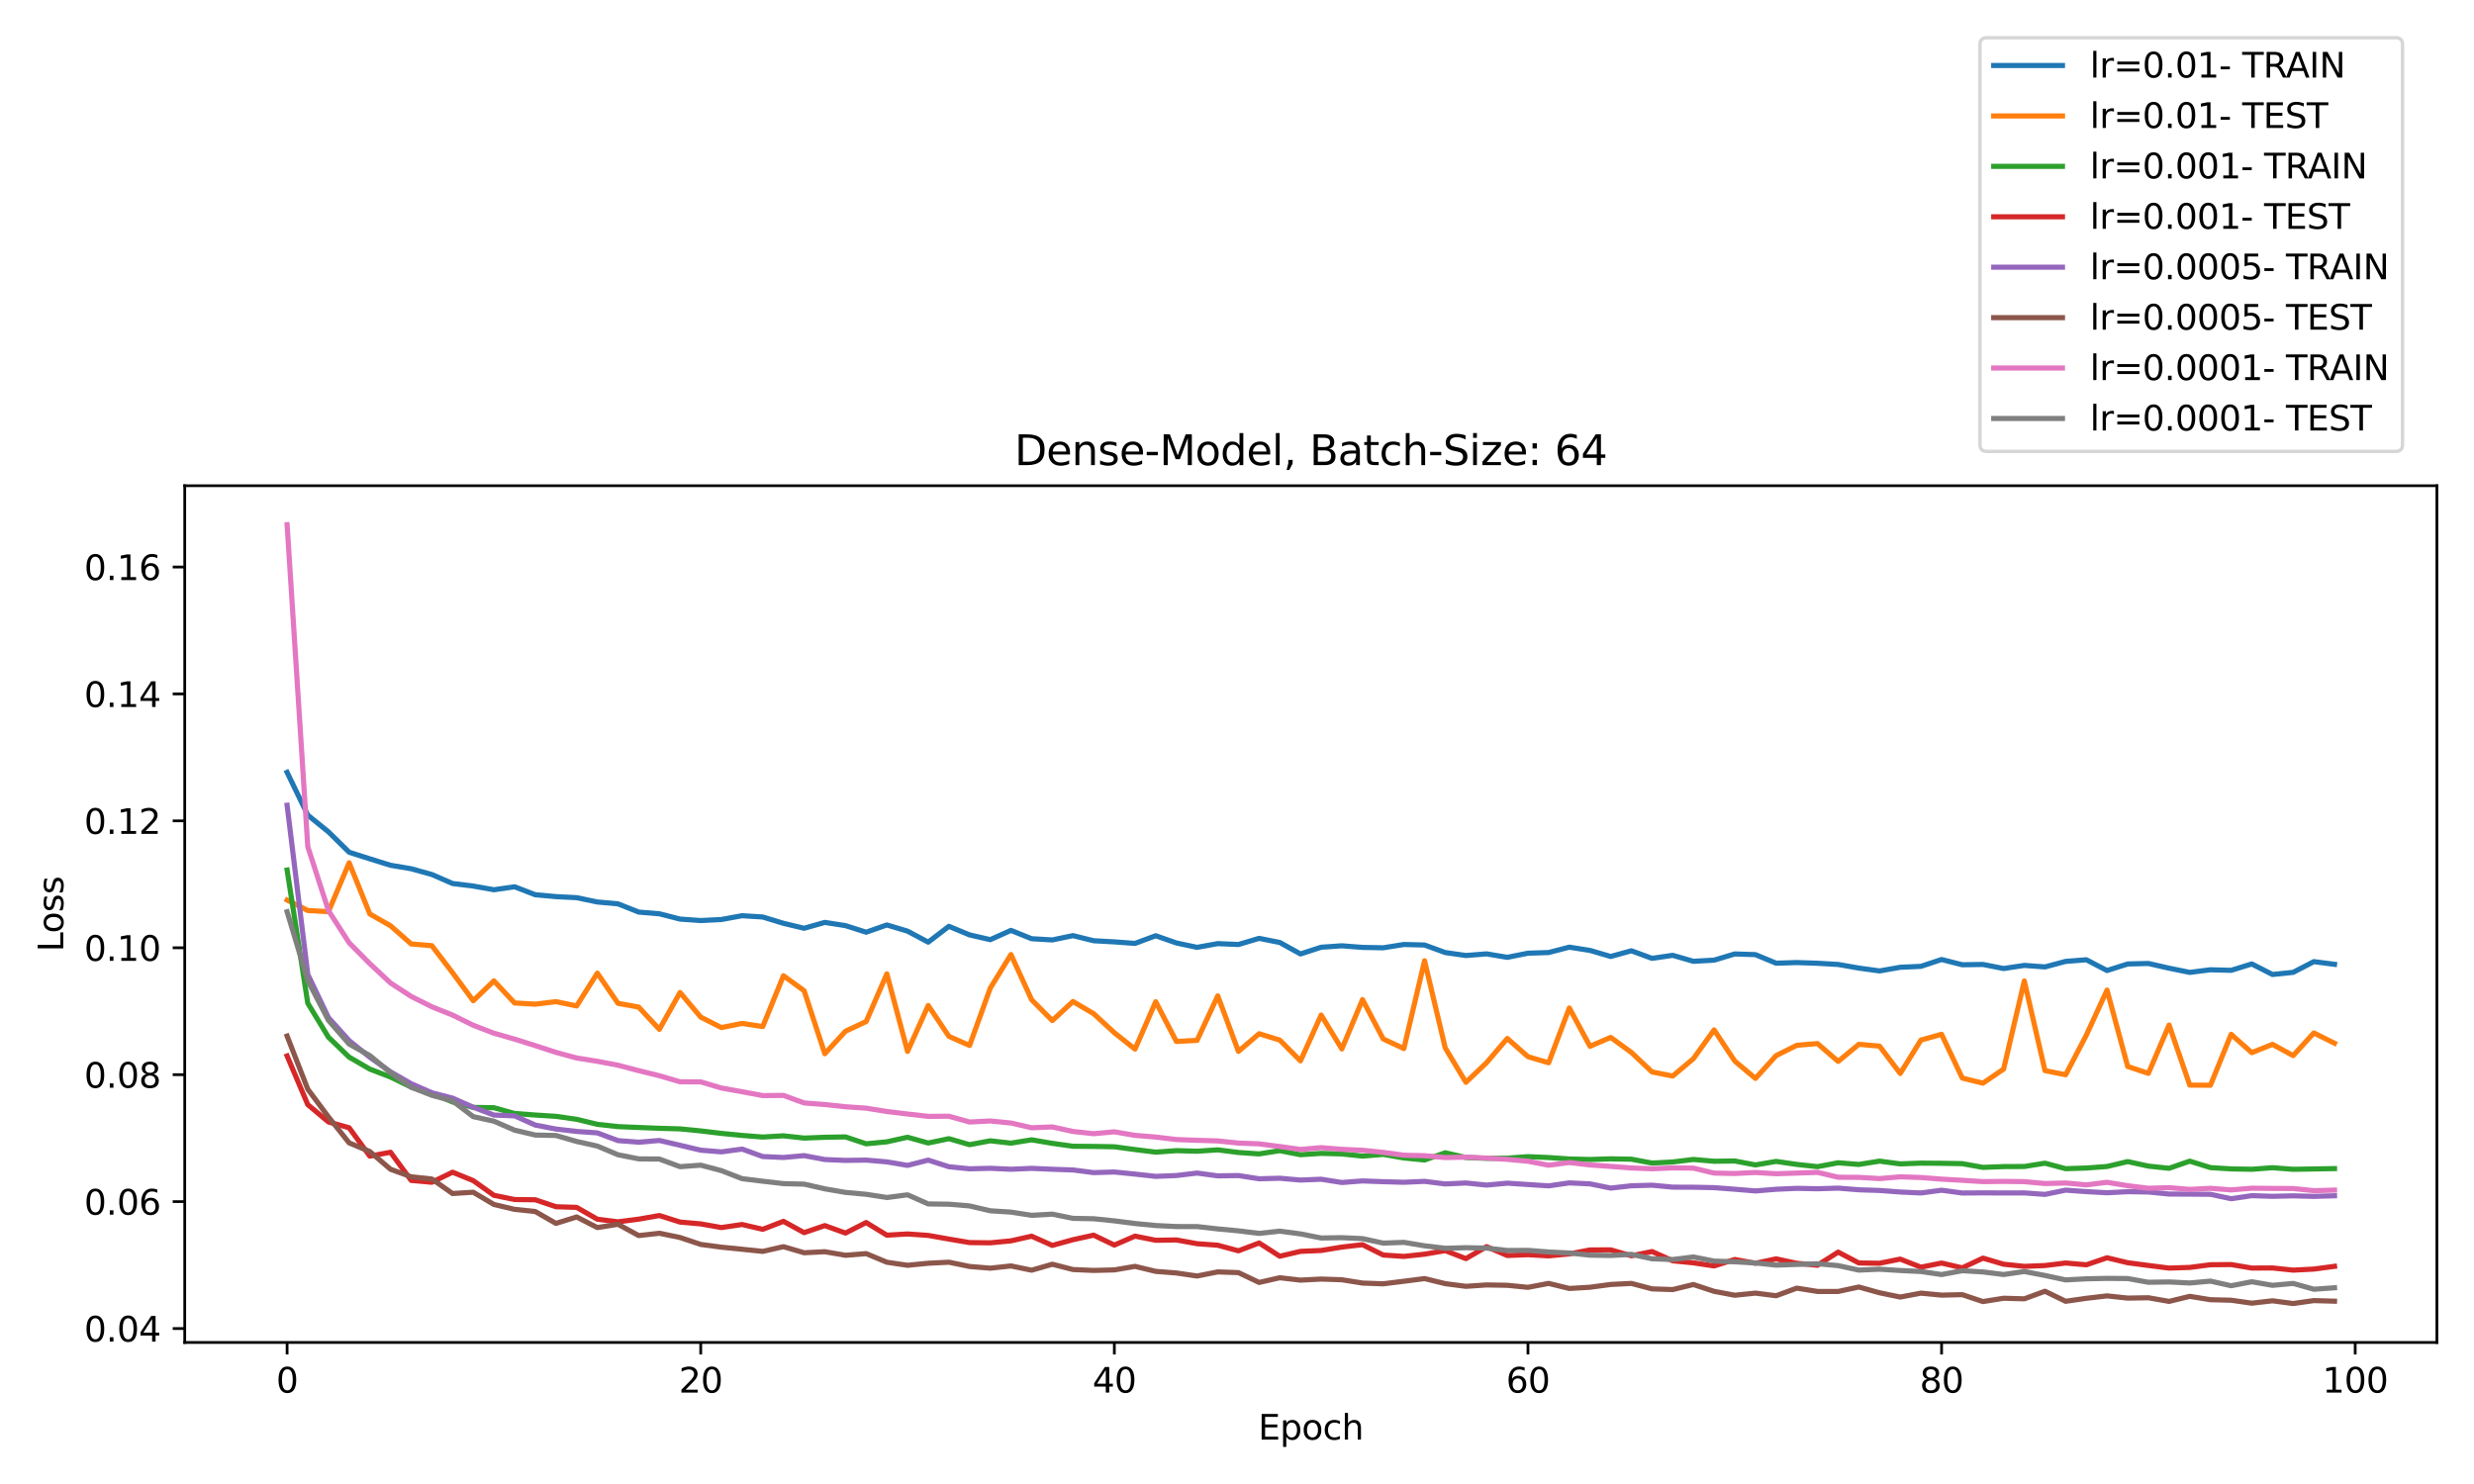 <?xml version="1.0" encoding="utf-8" standalone="no"?>
<!DOCTYPE svg PUBLIC "-//W3C//DTD SVG 1.1//EN"
  "http://www.w3.org/Graphics/SVG/1.1/DTD/svg11.dtd">
<svg xmlns:xlink="http://www.w3.org/1999/xlink" width="720pt" height="432pt" viewBox="0 0 720 432" xmlns="http://www.w3.org/2000/svg" version="1.1">
 <defs>
  <style type="text/css">*{stroke-linejoin: round; stroke-linecap: butt}</style>
 </defs>
 <g id="figure_1">
  <g id="patch_1">
   <path d="M 0 432 
L 720 432 
L 720 0 
L 0 0 
z
" style="fill: #ffffff"/>
  </g>
  <g id="axes_1">
   <g id="patch_2">
    <path d="M 53.763 390.8 
L 709.2 390.8 
L 709.2 141.4 
L 53.763 141.4 
z
" style="fill: #ffffff"/>
   </g>
   <g id="matplotlib.axis_1">
    <g id="xtick_1">
     <g id="line2d_1">
      <defs>
       <path id="m13510571b5" d="M 0 0 
L 0 3.5 
" style="stroke: #000000; stroke-width: 0.8"/>
      </defs>
      <g>
       <use xlink:href="#m13510571b5" x="83.555" y="390.8" style="stroke: #000000; stroke-width: 0.8"/>
      </g>
     </g>
     <g id="text_1">
      <!-- 0 -->
      <g transform="translate(80.374 405.398) scale(0.1 -0.1)">
       <defs>
        <path id="DejaVuSans-30" d="M 2034 4250 
Q 1547 4250 1301 3770 
Q 1056 3291 1056 2328 
Q 1056 1369 1301 889 
Q 1547 409 2034 409 
Q 2525 409 2770 889 
Q 3016 1369 3016 2328 
Q 3016 3291 2770 3770 
Q 2525 4250 2034 4250 
z
M 2034 4750 
Q 2819 4750 3233 4129 
Q 3647 3509 3647 2328 
Q 3647 1150 3233 529 
Q 2819 -91 2034 -91 
Q 1250 -91 836 529 
Q 422 1150 422 2328 
Q 422 3509 836 4129 
Q 1250 4750 2034 4750 
z
" transform="scale(0.016)"/>
       </defs>
       <use xlink:href="#DejaVuSans-30"/>
      </g>
     </g>
    </g>
    <g id="xtick_2">
     <g id="line2d_2">
      <g>
       <use xlink:href="#m13510571b5" x="203.929" y="390.8" style="stroke: #000000; stroke-width: 0.8"/>
      </g>
     </g>
     <g id="text_2">
      <!-- 20 -->
      <g transform="translate(197.567 405.398) scale(0.1 -0.1)">
       <defs>
        <path id="DejaVuSans-32" d="M 1228 531 
L 3431 531 
L 3431 0 
L 469 0 
L 469 531 
Q 828 903 1448 1529 
Q 2069 2156 2228 2338 
Q 2531 2678 2651 2914 
Q 2772 3150 2772 3378 
Q 2772 3750 2511 3984 
Q 2250 4219 1831 4219 
Q 1534 4219 1204 4116 
Q 875 4013 500 3803 
L 500 4441 
Q 881 4594 1212 4672 
Q 1544 4750 1819 4750 
Q 2544 4750 2975 4387 
Q 3406 4025 3406 3419 
Q 3406 3131 3298 2873 
Q 3191 2616 2906 2266 
Q 2828 2175 2409 1742 
Q 1991 1309 1228 531 
z
" transform="scale(0.016)"/>
       </defs>
       <use xlink:href="#DejaVuSans-32"/>
       <use xlink:href="#DejaVuSans-30" x="63.623"/>
      </g>
     </g>
    </g>
    <g id="xtick_3">
     <g id="line2d_3">
      <g>
       <use xlink:href="#m13510571b5" x="324.304" y="390.8" style="stroke: #000000; stroke-width: 0.8"/>
      </g>
     </g>
     <g id="text_3">
      <!-- 40 -->
      <g transform="translate(317.941 405.398) scale(0.1 -0.1)">
       <defs>
        <path id="DejaVuSans-34" d="M 2419 4116 
L 825 1625 
L 2419 1625 
L 2419 4116 
z
M 2253 4666 
L 3047 4666 
L 3047 1625 
L 3713 1625 
L 3713 1100 
L 3047 1100 
L 3047 0 
L 2419 0 
L 2419 1100 
L 313 1100 
L 313 1709 
L 2253 4666 
z
" transform="scale(0.016)"/>
       </defs>
       <use xlink:href="#DejaVuSans-34"/>
       <use xlink:href="#DejaVuSans-30" x="63.623"/>
      </g>
     </g>
    </g>
    <g id="xtick_4">
     <g id="line2d_4">
      <g>
       <use xlink:href="#m13510571b5" x="444.678" y="390.8" style="stroke: #000000; stroke-width: 0.8"/>
      </g>
     </g>
     <g id="text_4">
      <!-- 60 -->
      <g transform="translate(438.315 405.398) scale(0.1 -0.1)">
       <defs>
        <path id="DejaVuSans-36" d="M 2113 2584 
Q 1688 2584 1439 2293 
Q 1191 2003 1191 1497 
Q 1191 994 1439 701 
Q 1688 409 2113 409 
Q 2538 409 2786 701 
Q 3034 994 3034 1497 
Q 3034 2003 2786 2293 
Q 2538 2584 2113 2584 
z
M 3366 4563 
L 3366 3988 
Q 3128 4100 2886 4159 
Q 2644 4219 2406 4219 
Q 1781 4219 1451 3797 
Q 1122 3375 1075 2522 
Q 1259 2794 1537 2939 
Q 1816 3084 2150 3084 
Q 2853 3084 3261 2657 
Q 3669 2231 3669 1497 
Q 3669 778 3244 343 
Q 2819 -91 2113 -91 
Q 1303 -91 875 529 
Q 447 1150 447 2328 
Q 447 3434 972 4092 
Q 1497 4750 2381 4750 
Q 2619 4750 2861 4703 
Q 3103 4656 3366 4563 
z
" transform="scale(0.016)"/>
       </defs>
       <use xlink:href="#DejaVuSans-36"/>
       <use xlink:href="#DejaVuSans-30" x="63.623"/>
      </g>
     </g>
    </g>
    <g id="xtick_5">
     <g id="line2d_5">
      <g>
       <use xlink:href="#m13510571b5" x="565.052" y="390.8" style="stroke: #000000; stroke-width: 0.8"/>
      </g>
     </g>
     <g id="text_5">
      <!-- 80 -->
      <g transform="translate(558.689 405.398) scale(0.1 -0.1)">
       <defs>
        <path id="DejaVuSans-38" d="M 2034 2216 
Q 1584 2216 1326 1975 
Q 1069 1734 1069 1313 
Q 1069 891 1326 650 
Q 1584 409 2034 409 
Q 2484 409 2743 651 
Q 3003 894 3003 1313 
Q 3003 1734 2745 1975 
Q 2488 2216 2034 2216 
z
M 1403 2484 
Q 997 2584 770 2862 
Q 544 3141 544 3541 
Q 544 4100 942 4425 
Q 1341 4750 2034 4750 
Q 2731 4750 3128 4425 
Q 3525 4100 3525 3541 
Q 3525 3141 3298 2862 
Q 3072 2584 2669 2484 
Q 3125 2378 3379 2068 
Q 3634 1759 3634 1313 
Q 3634 634 3220 271 
Q 2806 -91 2034 -91 
Q 1263 -91 848 271 
Q 434 634 434 1313 
Q 434 1759 690 2068 
Q 947 2378 1403 2484 
z
M 1172 3481 
Q 1172 3119 1398 2916 
Q 1625 2713 2034 2713 
Q 2441 2713 2670 2916 
Q 2900 3119 2900 3481 
Q 2900 3844 2670 4047 
Q 2441 4250 2034 4250 
Q 1625 4250 1398 4047 
Q 1172 3844 1172 3481 
z
" transform="scale(0.016)"/>
       </defs>
       <use xlink:href="#DejaVuSans-38"/>
       <use xlink:href="#DejaVuSans-30" x="63.623"/>
      </g>
     </g>
    </g>
    <g id="xtick_6">
     <g id="line2d_6">
      <g>
       <use xlink:href="#m13510571b5" x="685.426" y="390.8" style="stroke: #000000; stroke-width: 0.8"/>
      </g>
     </g>
     <g id="text_6">
      <!-- 100 -->
      <g transform="translate(675.882 405.398) scale(0.1 -0.1)">
       <defs>
        <path id="DejaVuSans-31" d="M 794 531 
L 1825 531 
L 1825 4091 
L 703 3866 
L 703 4441 
L 1819 4666 
L 2450 4666 
L 2450 531 
L 3481 531 
L 3481 0 
L 794 0 
L 794 531 
z
" transform="scale(0.016)"/>
       </defs>
       <use xlink:href="#DejaVuSans-31"/>
       <use xlink:href="#DejaVuSans-30" x="63.623"/>
       <use xlink:href="#DejaVuSans-30" x="127.246"/>
      </g>
     </g>
    </g>
    <g id="text_7">
     <!-- Epoch -->
     <g transform="translate(366.17 419.077) scale(0.1 -0.1)">
      <defs>
       <path id="DejaVuSans-45" d="M 628 4666 
L 3578 4666 
L 3578 4134 
L 1259 4134 
L 1259 2753 
L 3481 2753 
L 3481 2222 
L 1259 2222 
L 1259 531 
L 3634 531 
L 3634 0 
L 628 0 
L 628 4666 
z
" transform="scale(0.016)"/>
       <path id="DejaVuSans-70" d="M 1159 525 
L 1159 -1331 
L 581 -1331 
L 581 3500 
L 1159 3500 
L 1159 2969 
Q 1341 3281 1617 3432 
Q 1894 3584 2278 3584 
Q 2916 3584 3314 3078 
Q 3713 2572 3713 1747 
Q 3713 922 3314 415 
Q 2916 -91 2278 -91 
Q 1894 -91 1617 61 
Q 1341 213 1159 525 
z
M 3116 1747 
Q 3116 2381 2855 2742 
Q 2594 3103 2138 3103 
Q 1681 3103 1420 2742 
Q 1159 2381 1159 1747 
Q 1159 1113 1420 752 
Q 1681 391 2138 391 
Q 2594 391 2855 752 
Q 3116 1113 3116 1747 
z
" transform="scale(0.016)"/>
       <path id="DejaVuSans-6f" d="M 1959 3097 
Q 1497 3097 1228 2736 
Q 959 2375 959 1747 
Q 959 1119 1226 758 
Q 1494 397 1959 397 
Q 2419 397 2687 759 
Q 2956 1122 2956 1747 
Q 2956 2369 2687 2733 
Q 2419 3097 1959 3097 
z
M 1959 3584 
Q 2709 3584 3137 3096 
Q 3566 2609 3566 1747 
Q 3566 888 3137 398 
Q 2709 -91 1959 -91 
Q 1206 -91 779 398 
Q 353 888 353 1747 
Q 353 2609 779 3096 
Q 1206 3584 1959 3584 
z
" transform="scale(0.016)"/>
       <path id="DejaVuSans-63" d="M 3122 3366 
L 3122 2828 
Q 2878 2963 2633 3030 
Q 2388 3097 2138 3097 
Q 1578 3097 1268 2742 
Q 959 2388 959 1747 
Q 959 1106 1268 751 
Q 1578 397 2138 397 
Q 2388 397 2633 464 
Q 2878 531 3122 666 
L 3122 134 
Q 2881 22 2623 -34 
Q 2366 -91 2075 -91 
Q 1284 -91 818 406 
Q 353 903 353 1747 
Q 353 2603 823 3093 
Q 1294 3584 2113 3584 
Q 2378 3584 2631 3529 
Q 2884 3475 3122 3366 
z
" transform="scale(0.016)"/>
       <path id="DejaVuSans-68" d="M 3513 2113 
L 3513 0 
L 2938 0 
L 2938 2094 
Q 2938 2591 2744 2837 
Q 2550 3084 2163 3084 
Q 1697 3084 1428 2787 
Q 1159 2491 1159 1978 
L 1159 0 
L 581 0 
L 581 4863 
L 1159 4863 
L 1159 2956 
Q 1366 3272 1645 3428 
Q 1925 3584 2291 3584 
Q 2894 3584 3203 3211 
Q 3513 2838 3513 2113 
z
" transform="scale(0.016)"/>
      </defs>
      <use xlink:href="#DejaVuSans-45"/>
      <use xlink:href="#DejaVuSans-70" x="63.184"/>
      <use xlink:href="#DejaVuSans-6f" x="126.66"/>
      <use xlink:href="#DejaVuSans-63" x="187.842"/>
      <use xlink:href="#DejaVuSans-68" x="242.822"/>
     </g>
    </g>
   </g>
   <g id="matplotlib.axis_2">
    <g id="ytick_1">
     <g id="line2d_7">
      <defs>
       <path id="m84866ffc18" d="M 0 0 
L -3.5 0 
" style="stroke: #000000; stroke-width: 0.8"/>
      </defs>
      <g>
       <use xlink:href="#m84866ffc18" x="53.763" y="386.742" style="stroke: #000000; stroke-width: 0.8"/>
      </g>
     </g>
     <g id="text_8">
      <!-- 0.04 -->
      <g transform="translate(24.497 390.541) scale(0.1 -0.1)">
       <defs>
        <path id="DejaVuSans-2e" d="M 684 794 
L 1344 794 
L 1344 0 
L 684 0 
L 684 794 
z
" transform="scale(0.016)"/>
       </defs>
       <use xlink:href="#DejaVuSans-30"/>
       <use xlink:href="#DejaVuSans-2e" x="63.623"/>
       <use xlink:href="#DejaVuSans-30" x="95.41"/>
       <use xlink:href="#DejaVuSans-34" x="159.033"/>
      </g>
     </g>
    </g>
    <g id="ytick_2">
     <g id="line2d_8">
      <g>
       <use xlink:href="#m84866ffc18" x="53.763" y="349.794" style="stroke: #000000; stroke-width: 0.8"/>
      </g>
     </g>
     <g id="text_9">
      <!-- 0.06 -->
      <g transform="translate(24.497 353.594) scale(0.1 -0.1)">
       <use xlink:href="#DejaVuSans-30"/>
       <use xlink:href="#DejaVuSans-2e" x="63.623"/>
       <use xlink:href="#DejaVuSans-30" x="95.41"/>
       <use xlink:href="#DejaVuSans-36" x="159.033"/>
      </g>
     </g>
    </g>
    <g id="ytick_3">
     <g id="line2d_9">
      <g>
       <use xlink:href="#m84866ffc18" x="53.763" y="312.847" style="stroke: #000000; stroke-width: 0.8"/>
      </g>
     </g>
     <g id="text_10">
      <!-- 0.08 -->
      <g transform="translate(24.497 316.646) scale(0.1 -0.1)">
       <use xlink:href="#DejaVuSans-30"/>
       <use xlink:href="#DejaVuSans-2e" x="63.623"/>
       <use xlink:href="#DejaVuSans-30" x="95.41"/>
       <use xlink:href="#DejaVuSans-38" x="159.033"/>
      </g>
     </g>
    </g>
    <g id="ytick_4">
     <g id="line2d_10">
      <g>
       <use xlink:href="#m84866ffc18" x="53.763" y="275.9" style="stroke: #000000; stroke-width: 0.8"/>
      </g>
     </g>
     <g id="text_11">
      <!-- 0.10 -->
      <g transform="translate(24.497 279.699) scale(0.1 -0.1)">
       <use xlink:href="#DejaVuSans-30"/>
       <use xlink:href="#DejaVuSans-2e" x="63.623"/>
       <use xlink:href="#DejaVuSans-31" x="95.41"/>
       <use xlink:href="#DejaVuSans-30" x="159.033"/>
      </g>
     </g>
    </g>
    <g id="ytick_5">
     <g id="line2d_11">
      <g>
       <use xlink:href="#m84866ffc18" x="53.763" y="238.952" style="stroke: #000000; stroke-width: 0.8"/>
      </g>
     </g>
     <g id="text_12">
      <!-- 0.12 -->
      <g transform="translate(24.497 242.752) scale(0.1 -0.1)">
       <use xlink:href="#DejaVuSans-30"/>
       <use xlink:href="#DejaVuSans-2e" x="63.623"/>
       <use xlink:href="#DejaVuSans-31" x="95.41"/>
       <use xlink:href="#DejaVuSans-32" x="159.033"/>
      </g>
     </g>
    </g>
    <g id="ytick_6">
     <g id="line2d_12">
      <g>
       <use xlink:href="#m84866ffc18" x="53.763" y="202.005" style="stroke: #000000; stroke-width: 0.8"/>
      </g>
     </g>
     <g id="text_13">
      <!-- 0.14 -->
      <g transform="translate(24.497 205.804) scale(0.1 -0.1)">
       <use xlink:href="#DejaVuSans-30"/>
       <use xlink:href="#DejaVuSans-2e" x="63.623"/>
       <use xlink:href="#DejaVuSans-31" x="95.41"/>
       <use xlink:href="#DejaVuSans-34" x="159.033"/>
      </g>
     </g>
    </g>
    <g id="ytick_7">
     <g id="line2d_13">
      <g>
       <use xlink:href="#m84866ffc18" x="53.763" y="165.058" style="stroke: #000000; stroke-width: 0.8"/>
      </g>
     </g>
     <g id="text_14">
      <!-- 0.16 -->
      <g transform="translate(24.497 168.857) scale(0.1 -0.1)">
       <use xlink:href="#DejaVuSans-30"/>
       <use xlink:href="#DejaVuSans-2e" x="63.623"/>
       <use xlink:href="#DejaVuSans-31" x="95.41"/>
       <use xlink:href="#DejaVuSans-36" x="159.033"/>
      </g>
     </g>
    </g>
    <g id="text_15">
     <!-- Loss -->
     <g transform="translate(18.417 277.067) rotate(-90) scale(0.1 -0.1)">
      <defs>
       <path id="DejaVuSans-4c" d="M 628 4666 
L 1259 4666 
L 1259 531 
L 3531 531 
L 3531 0 
L 628 0 
L 628 4666 
z
" transform="scale(0.016)"/>
       <path id="DejaVuSans-73" d="M 2834 3397 
L 2834 2853 
Q 2591 2978 2328 3040 
Q 2066 3103 1784 3103 
Q 1356 3103 1142 2972 
Q 928 2841 928 2578 
Q 928 2378 1081 2264 
Q 1234 2150 1697 2047 
L 1894 2003 
Q 2506 1872 2764 1633 
Q 3022 1394 3022 966 
Q 3022 478 2636 193 
Q 2250 -91 1575 -91 
Q 1294 -91 989 -36 
Q 684 19 347 128 
L 347 722 
Q 666 556 975 473 
Q 1284 391 1588 391 
Q 1994 391 2212 530 
Q 2431 669 2431 922 
Q 2431 1156 2273 1281 
Q 2116 1406 1581 1522 
L 1381 1569 
Q 847 1681 609 1914 
Q 372 2147 372 2553 
Q 372 3047 722 3315 
Q 1072 3584 1716 3584 
Q 2034 3584 2315 3537 
Q 2597 3491 2834 3397 
z
" transform="scale(0.016)"/>
      </defs>
      <use xlink:href="#DejaVuSans-4c"/>
      <use xlink:href="#DejaVuSans-6f" x="53.963"/>
      <use xlink:href="#DejaVuSans-73" x="115.145"/>
      <use xlink:href="#DejaVuSans-73" x="167.244"/>
     </g>
    </g>
   </g>
   <g id="line2d_14">
    <path d="M 83.555 224.835 
L 89.574 237.288 
L 95.593 242.163 
L 101.611 248.091 
L 107.63 250.014 
L 113.649 251.881 
L 119.667 252.898 
L 125.686 254.573 
L 131.705 257.193 
L 137.724 257.939 
L 143.742 259.011 
L 149.761 258.145 
L 155.78 260.468 
L 161.798 261.011 
L 167.817 261.316 
L 173.836 262.573 
L 179.854 263.114 
L 185.873 265.509 
L 191.892 266.006 
L 197.911 267.547 
L 203.929 267.975 
L 209.948 267.673 
L 215.967 266.567 
L 221.985 266.943 
L 228.004 268.781 
L 234.023 270.223 
L 240.042 268.516 
L 246.06 269.456 
L 252.079 271.373 
L 258.098 269.263 
L 264.116 271.059 
L 270.135 274.265 
L 276.154 269.659 
L 282.173 272.15 
L 288.191 273.54 
L 294.21 270.838 
L 300.229 273.268 
L 306.247 273.62 
L 312.266 272.365 
L 318.285 273.857 
L 324.304 274.185 
L 330.322 274.631 
L 336.341 272.397 
L 342.36 274.501 
L 348.378 275.78 
L 354.397 274.694 
L 360.416 274.948 
L 366.434 273.164 
L 372.453 274.359 
L 378.472 277.699 
L 384.491 275.746 
L 390.509 275.329 
L 396.528 275.791 
L 402.547 275.909 
L 408.565 274.947 
L 414.584 275.096 
L 420.603 277.294 
L 426.622 278.152 
L 432.64 277.678 
L 438.659 278.685 
L 444.678 277.484 
L 450.696 277.286 
L 456.715 275.723 
L 462.734 276.674 
L 468.753 278.438 
L 474.771 276.776 
L 480.79 278.983 
L 486.809 278.099 
L 492.827 279.842 
L 498.846 279.504 
L 504.865 277.701 
L 510.884 277.898 
L 516.902 280.389 
L 522.921 280.204 
L 528.94 280.411 
L 534.958 280.759 
L 540.977 281.814 
L 546.996 282.646 
L 553.014 281.581 
L 559.033 281.307 
L 565.052 279.319 
L 571.071 280.847 
L 577.089 280.756 
L 583.108 281.944 
L 589.127 281.033 
L 595.145 281.476 
L 601.164 279.865 
L 607.183 279.395 
L 613.202 282.525 
L 619.22 280.615 
L 625.239 280.471 
L 631.258 281.845 
L 637.276 283.07 
L 643.295 282.304 
L 649.314 282.47 
L 655.333 280.61 
L 661.351 283.678 
L 667.37 283.056 
L 673.389 279.935 
L 679.407 280.719 
" clip-path="url(#pfa998d974b)" style="fill: none; stroke: #1f77b4; stroke-width: 1.5; stroke-linecap: square"/>
   </g>
   <g id="line2d_15">
    <path d="M 83.555 262.015 
L 89.574 265.053 
L 95.593 265.385 
L 101.611 251.149 
L 107.63 266.065 
L 113.649 269.494 
L 119.667 274.787 
L 125.686 275.293 
L 131.705 283.162 
L 137.724 291.322 
L 143.742 285.537 
L 149.761 291.963 
L 155.78 292.316 
L 161.798 291.583 
L 167.817 292.831 
L 173.836 283.286 
L 179.854 292.073 
L 185.873 293.165 
L 191.892 299.648 
L 197.911 288.915 
L 203.929 296.084 
L 209.948 299.131 
L 215.967 297.927 
L 221.985 298.833 
L 228.004 284.033 
L 234.023 288.406 
L 240.042 306.747 
L 246.06 300.194 
L 252.079 297.375 
L 258.098 283.502 
L 264.116 306.066 
L 270.135 292.704 
L 276.154 301.682 
L 282.173 304.344 
L 288.191 287.657 
L 294.21 277.87 
L 300.229 291.034 
L 306.247 297.095 
L 312.266 291.545 
L 318.285 295.087 
L 324.304 300.63 
L 330.322 305.4 
L 336.341 291.605 
L 342.36 303.17 
L 348.378 302.863 
L 354.397 289.903 
L 360.416 306.069 
L 366.434 300.924 
L 372.453 302.777 
L 378.472 308.825 
L 384.491 295.488 
L 390.509 305.369 
L 396.528 290.986 
L 402.547 302.441 
L 408.565 305.239 
L 414.584 279.681 
L 420.603 305.06 
L 426.622 315.068 
L 432.64 309.349 
L 438.659 302.305 
L 444.678 307.603 
L 450.696 309.38 
L 456.715 293.426 
L 462.734 304.584 
L 468.753 301.988 
L 474.771 306.363 
L 480.79 312.053 
L 486.809 313.239 
L 492.827 308.18 
L 498.846 299.808 
L 504.865 308.886 
L 510.884 313.927 
L 516.902 307.293 
L 522.921 304.296 
L 528.94 303.788 
L 534.958 308.978 
L 540.977 304.005 
L 546.996 304.538 
L 553.014 312.492 
L 559.033 302.774 
L 565.052 301.091 
L 571.071 313.83 
L 577.089 315.321 
L 583.108 311.208 
L 589.127 285.554 
L 595.145 311.655 
L 601.164 312.867 
L 607.183 301.329 
L 613.202 288.217 
L 619.22 310.466 
L 625.239 312.46 
L 631.258 298.39 
L 637.276 315.88 
L 643.295 315.918 
L 649.314 301.098 
L 655.333 306.432 
L 661.351 304.016 
L 667.37 307.29 
L 673.389 300.69 
L 679.407 303.692 
" clip-path="url(#pfa998d974b)" style="fill: none; stroke: #ff7f0e; stroke-width: 1.5; stroke-linecap: square"/>
   </g>
   <g id="line2d_16">
    <path d="M 83.555 253.27 
L 89.574 292.048 
L 95.593 301.939 
L 101.611 307.738 
L 107.63 311.221 
L 113.649 313.525 
L 119.667 316.467 
L 125.686 318.3 
L 131.705 320.786 
L 137.724 322.37 
L 143.742 322.464 
L 149.761 324.139 
L 155.78 324.592 
L 161.798 324.973 
L 167.817 325.833 
L 173.836 327.296 
L 179.854 327.964 
L 185.873 328.214 
L 191.892 328.452 
L 197.911 328.623 
L 203.929 329.217 
L 209.948 329.939 
L 215.967 330.529 
L 221.985 330.998 
L 228.004 330.642 
L 234.023 331.304 
L 240.042 331.068 
L 246.06 330.961 
L 252.079 332.968 
L 258.098 332.393 
L 264.116 331.056 
L 270.135 332.738 
L 276.154 331.477 
L 282.173 333.224 
L 288.191 332.09 
L 294.21 332.777 
L 300.229 331.804 
L 306.247 332.836 
L 312.266 333.682 
L 318.285 333.731 
L 324.304 333.834 
L 330.322 334.642 
L 336.341 335.394 
L 342.36 334.961 
L 348.378 335.13 
L 354.397 334.727 
L 360.416 335.497 
L 366.434 335.906 
L 372.453 334.962 
L 378.472 336.143 
L 384.491 335.749 
L 390.509 335.91 
L 396.528 336.547 
L 402.547 336.05 
L 408.565 337.09 
L 414.584 337.682 
L 420.603 335.583 
L 426.622 336.959 
L 432.64 337.2 
L 438.659 337.142 
L 444.678 336.711 
L 450.696 336.968 
L 456.715 337.388 
L 462.734 337.533 
L 468.753 337.344 
L 474.771 337.449 
L 480.79 338.574 
L 486.809 338.261 
L 492.827 337.52 
L 498.846 338.047 
L 504.865 337.968 
L 510.884 339.116 
L 516.902 338.091 
L 522.921 338.966 
L 528.94 339.62 
L 534.958 338.49 
L 540.977 338.973 
L 546.996 338.01 
L 553.014 338.811 
L 559.033 338.597 
L 565.052 338.641 
L 571.071 338.746 
L 577.089 339.83 
L 583.108 339.599 
L 589.127 339.573 
L 595.145 338.61 
L 601.164 340.21 
L 607.183 340.017 
L 613.202 339.572 
L 619.22 338.143 
L 625.239 339.461 
L 631.258 340.095 
L 637.276 338.016 
L 643.295 339.895 
L 649.314 340.27 
L 655.333 340.381 
L 661.351 339.926 
L 667.37 340.389 
L 673.389 340.285 
L 679.407 340.181 
" clip-path="url(#pfa998d974b)" style="fill: none; stroke: #2ca02c; stroke-width: 1.5; stroke-linecap: square"/>
   </g>
   <g id="line2d_17">
    <path d="M 83.555 307.395 
L 89.574 321.568 
L 95.593 326.614 
L 101.611 328.302 
L 107.63 336.559 
L 113.649 335.427 
L 119.667 343.626 
L 125.686 344.162 
L 131.705 341.234 
L 137.724 343.683 
L 143.742 347.965 
L 149.761 349.19 
L 155.78 349.263 
L 161.798 351.288 
L 167.817 351.475 
L 173.836 354.915 
L 179.854 355.679 
L 185.873 354.906 
L 191.892 353.849 
L 197.911 355.75 
L 203.929 356.281 
L 209.948 357.351 
L 215.967 356.458 
L 221.985 357.859 
L 228.004 355.537 
L 234.023 358.83 
L 240.042 356.778 
L 246.06 358.953 
L 252.079 355.882 
L 258.098 359.57 
L 264.116 359.211 
L 270.135 359.636 
L 276.154 360.7 
L 282.173 361.72 
L 288.191 361.792 
L 294.21 361.222 
L 300.229 359.862 
L 306.247 362.544 
L 312.266 360.884 
L 318.285 359.562 
L 324.304 362.448 
L 330.322 359.846 
L 336.341 361.049 
L 342.36 360.951 
L 348.378 362.051 
L 354.397 362.49 
L 360.416 364.117 
L 366.434 361.835 
L 372.453 365.693 
L 378.472 364.28 
L 384.491 364.022 
L 390.509 363.031 
L 396.528 362.338 
L 402.547 365.343 
L 408.565 365.746 
L 414.584 365.1 
L 420.603 364.064 
L 426.622 366.391 
L 432.64 362.912 
L 438.659 365.485 
L 444.678 365.25 
L 450.696 365.586 
L 456.715 365.017 
L 462.734 363.866 
L 468.753 363.838 
L 474.771 365.564 
L 480.79 364.335 
L 486.809 367.025 
L 492.827 367.623 
L 498.846 368.519 
L 504.865 366.641 
L 510.884 367.747 
L 516.902 366.461 
L 522.921 367.752 
L 528.94 368.319 
L 534.958 364.497 
L 540.977 367.658 
L 546.996 367.745 
L 553.014 366.53 
L 559.033 368.883 
L 565.052 367.678 
L 571.071 369.078 
L 577.089 366.25 
L 583.108 368.018 
L 589.127 368.645 
L 595.145 368.405 
L 601.164 367.667 
L 607.183 368.191 
L 613.202 366.145 
L 619.22 367.587 
L 625.239 368.382 
L 631.258 369.146 
L 637.276 368.954 
L 643.295 368.173 
L 649.314 368.117 
L 655.333 369.141 
L 661.351 369.109 
L 667.37 369.745 
L 673.389 369.434 
L 679.407 368.633 
" clip-path="url(#pfa998d974b)" style="fill: none; stroke: #d62728; stroke-width: 1.5; stroke-linecap: square"/>
   </g>
   <g id="line2d_18">
    <path d="M 83.555 234.411 
L 89.574 283.634 
L 95.593 296.23 
L 101.611 302.918 
L 107.63 307.782 
L 113.649 312.018 
L 119.667 315.476 
L 125.686 318.108 
L 131.705 319.675 
L 137.724 322.331 
L 143.742 324.6 
L 149.761 324.835 
L 155.78 327.515 
L 161.798 328.677 
L 167.817 329.366 
L 173.836 329.79 
L 179.854 332.034 
L 185.873 332.5 
L 191.892 331.999 
L 197.911 333.397 
L 203.929 334.828 
L 209.948 335.317 
L 215.967 334.502 
L 221.985 336.678 
L 228.004 336.948 
L 234.023 336.41 
L 240.042 337.546 
L 246.06 337.798 
L 252.079 337.71 
L 258.098 338.225 
L 264.116 339.252 
L 270.135 337.716 
L 276.154 339.641 
L 282.173 340.248 
L 288.191 340.095 
L 294.21 340.374 
L 300.229 340.114 
L 306.247 340.38 
L 312.266 340.58 
L 318.285 341.355 
L 324.304 341.173 
L 330.322 341.786 
L 336.341 342.444 
L 342.36 342.205 
L 348.378 341.483 
L 354.397 342.303 
L 360.416 342.213 
L 366.434 343.147 
L 372.453 342.994 
L 378.472 343.52 
L 384.491 343.279 
L 390.509 344.233 
L 396.528 343.774 
L 402.547 343.993 
L 408.565 344.169 
L 414.584 343.896 
L 420.603 344.655 
L 426.622 344.371 
L 432.64 344.982 
L 438.659 344.424 
L 444.678 344.82 
L 450.696 345.213 
L 456.715 344.343 
L 462.734 344.631 
L 468.753 345.861 
L 474.771 345.186 
L 480.79 345.016 
L 486.809 345.585 
L 492.827 345.609 
L 498.846 345.728 
L 504.865 346.188 
L 510.884 346.688 
L 516.902 346.199 
L 522.921 345.934 
L 528.94 346.054 
L 534.958 345.871 
L 540.977 346.351 
L 546.996 346.547 
L 553.014 347.002 
L 559.033 347.278 
L 565.052 346.48 
L 571.071 347.285 
L 577.089 347.249 
L 583.108 347.273 
L 589.127 347.261 
L 595.145 347.696 
L 601.164 346.456 
L 607.183 346.882 
L 613.202 347.22 
L 619.22 346.902 
L 625.239 346.998 
L 631.258 347.589 
L 637.276 347.619 
L 643.295 347.667 
L 649.314 348.957 
L 655.333 348.059 
L 661.351 348.258 
L 667.37 348.114 
L 673.389 348.273 
L 679.407 348.094 
" clip-path="url(#pfa998d974b)" style="fill: none; stroke: #9467bd; stroke-width: 1.5; stroke-linecap: square"/>
   </g>
   <g id="line2d_19">
    <path d="M 83.555 301.6 
L 89.574 317.069 
L 95.593 325.145 
L 101.611 332.697 
L 107.63 335.221 
L 113.649 340.378 
L 119.667 342.57 
L 125.686 343.217 
L 131.705 347.44 
L 137.724 347.064 
L 143.742 350.633 
L 149.761 352.05 
L 155.78 352.682 
L 161.798 356.135 
L 167.817 354.261 
L 173.836 357.351 
L 179.854 356.394 
L 185.873 359.681 
L 191.892 359.007 
L 197.911 360.247 
L 203.929 362.263 
L 209.948 363.059 
L 215.967 363.664 
L 221.985 364.284 
L 228.004 362.914 
L 234.023 364.684 
L 240.042 364.379 
L 246.06 365.419 
L 252.079 364.936 
L 258.098 367.442 
L 264.116 368.333 
L 270.135 367.737 
L 276.154 367.434 
L 282.173 368.675 
L 288.191 369.172 
L 294.21 368.521 
L 300.229 369.763 
L 306.247 368.027 
L 312.266 369.567 
L 318.285 369.83 
L 324.304 369.676 
L 330.322 368.646 
L 336.341 370.102 
L 342.36 370.568 
L 348.378 371.455 
L 354.397 370.254 
L 360.416 370.466 
L 366.434 373.327 
L 372.453 371.955 
L 378.472 372.653 
L 384.491 372.34 
L 390.509 372.54 
L 396.528 373.508 
L 402.547 373.726 
L 408.565 372.976 
L 414.584 372.202 
L 420.603 373.677 
L 426.622 374.456 
L 432.64 374.048 
L 438.659 374.155 
L 444.678 374.749 
L 450.696 373.603 
L 456.715 375.081 
L 462.734 374.721 
L 468.753 373.914 
L 474.771 373.613 
L 480.79 375.198 
L 486.809 375.4 
L 492.827 373.928 
L 498.846 375.914 
L 504.865 377.052 
L 510.884 376.432 
L 516.902 377.2 
L 522.921 374.979 
L 528.94 375.948 
L 534.958 375.95 
L 540.977 374.652 
L 546.996 376.334 
L 553.014 377.577 
L 559.033 376.441 
L 565.052 377.016 
L 571.071 376.881 
L 577.089 378.895 
L 583.108 377.926 
L 589.127 378.095 
L 595.145 375.888 
L 601.164 378.812 
L 607.183 377.941 
L 613.202 377.238 
L 619.22 377.882 
L 625.239 377.783 
L 631.258 378.842 
L 637.276 377.375 
L 643.295 378.353 
L 649.314 378.5 
L 655.333 379.359 
L 661.351 378.669 
L 667.37 379.464 
L 673.389 378.606 
L 679.407 378.781 
" clip-path="url(#pfa998d974b)" style="fill: none; stroke: #8c564b; stroke-width: 1.5; stroke-linecap: square"/>
   </g>
   <g id="line2d_20">
    <path d="M 83.555 152.736 
L 89.574 246.463 
L 95.593 265.091 
L 101.611 274.455 
L 107.63 280.528 
L 113.649 286.149 
L 119.667 290.069 
L 125.686 293.082 
L 131.705 295.492 
L 137.724 298.465 
L 143.742 300.773 
L 149.761 302.499 
L 155.78 304.389 
L 161.798 306.353 
L 167.817 307.989 
L 173.836 308.947 
L 179.854 310.095 
L 185.873 311.677 
L 191.892 313.151 
L 197.911 314.92 
L 203.929 314.939 
L 209.948 316.729 
L 215.967 317.815 
L 221.985 318.935 
L 228.004 318.877 
L 234.023 321.073 
L 240.042 321.533 
L 246.06 322.177 
L 252.079 322.598 
L 258.098 323.564 
L 264.116 324.293 
L 270.135 324.978 
L 276.154 324.938 
L 282.173 326.623 
L 288.191 326.319 
L 294.21 326.915 
L 300.229 328.297 
L 306.247 328.057 
L 312.266 329.378 
L 318.285 330.023 
L 324.304 329.48 
L 330.322 330.511 
L 336.341 331.005 
L 342.36 331.722 
L 348.378 331.948 
L 354.397 332.126 
L 360.416 332.757 
L 366.434 332.985 
L 372.453 333.762 
L 378.472 334.609 
L 384.491 334.088 
L 390.509 334.576 
L 396.528 334.85 
L 402.547 335.463 
L 408.565 336.29 
L 414.584 336.435 
L 420.603 336.974 
L 426.622 336.842 
L 432.64 337.119 
L 438.659 337.484 
L 444.678 338.048 
L 450.696 339.203 
L 456.715 338.416 
L 462.734 339.125 
L 468.753 339.54 
L 474.771 340.001 
L 480.79 340.234 
L 486.809 339.975 
L 492.827 340.051 
L 498.846 341.488 
L 504.865 341.61 
L 510.884 341.318 
L 516.902 341.681 
L 522.921 341.488 
L 528.94 341.28 
L 534.958 342.703 
L 540.977 342.733 
L 546.996 343.094 
L 553.014 342.578 
L 559.033 342.776 
L 565.052 343.253 
L 571.071 343.591 
L 577.089 343.975 
L 583.108 343.904 
L 589.127 343.982 
L 595.145 344.529 
L 601.164 344.376 
L 607.183 344.923 
L 613.202 344.18 
L 619.22 345.17 
L 625.239 345.904 
L 631.258 345.736 
L 637.276 346.237 
L 643.295 345.926 
L 649.314 346.388 
L 655.333 345.891 
L 661.351 345.958 
L 667.37 345.984 
L 673.389 346.614 
L 679.407 346.447 
" clip-path="url(#pfa998d974b)" style="fill: none; stroke: #e377c2; stroke-width: 1.5; stroke-linecap: square"/>
   </g>
   <g id="line2d_21">
    <path d="M 83.555 265.419 
L 89.574 285.449 
L 95.593 297.027 
L 101.611 303.927 
L 107.63 307.289 
L 113.649 312.238 
L 119.667 316.5 
L 125.686 318.851 
L 131.705 320.476 
L 137.724 325.064 
L 143.742 326.387 
L 149.761 328.995 
L 155.78 330.417 
L 161.798 330.547 
L 167.817 332.284 
L 173.836 333.631 
L 179.854 336.164 
L 185.873 337.349 
L 191.892 337.408 
L 197.911 339.627 
L 203.929 339.189 
L 209.948 340.78 
L 215.967 343.122 
L 221.985 343.857 
L 228.004 344.559 
L 234.023 344.707 
L 240.042 346.08 
L 246.06 347.116 
L 252.079 347.663 
L 258.098 348.6 
L 264.116 347.814 
L 270.135 350.469 
L 276.154 350.55 
L 282.173 351.052 
L 288.191 352.467 
L 294.21 352.848 
L 300.229 353.785 
L 306.247 353.444 
L 312.266 354.671 
L 318.285 354.785 
L 324.304 355.399 
L 330.322 356.176 
L 336.341 356.759 
L 342.36 357.053 
L 348.378 357.062 
L 354.397 357.745 
L 360.416 358.303 
L 366.434 359.048 
L 372.453 358.394 
L 378.472 359.198 
L 384.491 360.388 
L 390.509 360.292 
L 396.528 360.576 
L 402.547 361.877 
L 408.565 361.657 
L 414.584 362.66 
L 420.603 363.384 
L 426.622 363.211 
L 432.64 363.331 
L 438.659 364.024 
L 444.678 363.99 
L 450.696 364.456 
L 456.715 364.761 
L 462.734 365.385 
L 468.753 365.477 
L 474.771 365.143 
L 480.79 366.435 
L 486.809 366.654 
L 492.827 365.908 
L 498.846 367.111 
L 504.865 367.315 
L 510.884 367.647 
L 516.902 368.279 
L 522.921 368.081 
L 528.94 367.882 
L 534.958 368.429 
L 540.977 369.734 
L 546.996 369.472 
L 553.014 369.851 
L 559.033 370.137 
L 565.052 371.031 
L 571.071 369.905 
L 577.089 370.267 
L 583.108 371.017 
L 589.127 370.143 
L 595.145 371.299 
L 601.164 372.589 
L 607.183 372.266 
L 613.202 372.143 
L 619.22 372.19 
L 625.239 373.277 
L 631.258 373.18 
L 637.276 373.485 
L 643.295 372.94 
L 649.314 374.288 
L 655.333 373.126 
L 661.351 374.165 
L 667.37 373.613 
L 673.389 375.303 
L 679.407 374.874 
" clip-path="url(#pfa998d974b)" style="fill: none; stroke: #7f7f7f; stroke-width: 1.5; stroke-linecap: square"/>
   </g>
   <g id="patch_3">
    <path d="M 53.763 390.8 
L 53.763 141.4 
" style="fill: none; stroke: #000000; stroke-width: 0.8; stroke-linejoin: miter; stroke-linecap: square"/>
   </g>
   <g id="patch_4">
    <path d="M 709.2 390.8 
L 709.2 141.4 
" style="fill: none; stroke: #000000; stroke-width: 0.8; stroke-linejoin: miter; stroke-linecap: square"/>
   </g>
   <g id="patch_5">
    <path d="M 53.763 390.8 
L 709.2 390.8 
" style="fill: none; stroke: #000000; stroke-width: 0.8; stroke-linejoin: miter; stroke-linecap: square"/>
   </g>
   <g id="patch_6">
    <path d="M 53.763 141.4 
L 709.2 141.4 
" style="fill: none; stroke: #000000; stroke-width: 0.8; stroke-linejoin: miter; stroke-linecap: square"/>
   </g>
   <g id="text_16">
    <!-- Dense-Model, Batch-Size: 64 -->
    <g transform="translate(295.263 135.4) scale(0.12 -0.12)">
     <defs>
      <path id="DejaVuSans-44" d="M 1259 4147 
L 1259 519 
L 2022 519 
Q 2988 519 3436 956 
Q 3884 1394 3884 2338 
Q 3884 3275 3436 3711 
Q 2988 4147 2022 4147 
L 1259 4147 
z
M 628 4666 
L 1925 4666 
Q 3281 4666 3915 4102 
Q 4550 3538 4550 2338 
Q 4550 1131 3912 565 
Q 3275 0 1925 0 
L 628 0 
L 628 4666 
z
" transform="scale(0.016)"/>
      <path id="DejaVuSans-65" d="M 3597 1894 
L 3597 1613 
L 953 1613 
Q 991 1019 1311 708 
Q 1631 397 2203 397 
Q 2534 397 2845 478 
Q 3156 559 3463 722 
L 3463 178 
Q 3153 47 2828 -22 
Q 2503 -91 2169 -91 
Q 1331 -91 842 396 
Q 353 884 353 1716 
Q 353 2575 817 3079 
Q 1281 3584 2069 3584 
Q 2775 3584 3186 3129 
Q 3597 2675 3597 1894 
z
M 3022 2063 
Q 3016 2534 2758 2815 
Q 2500 3097 2075 3097 
Q 1594 3097 1305 2825 
Q 1016 2553 972 2059 
L 3022 2063 
z
" transform="scale(0.016)"/>
      <path id="DejaVuSans-6e" d="M 3513 2113 
L 3513 0 
L 2938 0 
L 2938 2094 
Q 2938 2591 2744 2837 
Q 2550 3084 2163 3084 
Q 1697 3084 1428 2787 
Q 1159 2491 1159 1978 
L 1159 0 
L 581 0 
L 581 3500 
L 1159 3500 
L 1159 2956 
Q 1366 3272 1645 3428 
Q 1925 3584 2291 3584 
Q 2894 3584 3203 3211 
Q 3513 2838 3513 2113 
z
" transform="scale(0.016)"/>
      <path id="DejaVuSans-2d" d="M 313 2009 
L 1997 2009 
L 1997 1497 
L 313 1497 
L 313 2009 
z
" transform="scale(0.016)"/>
      <path id="DejaVuSans-4d" d="M 628 4666 
L 1569 4666 
L 2759 1491 
L 3956 4666 
L 4897 4666 
L 4897 0 
L 4281 0 
L 4281 4097 
L 3078 897 
L 2444 897 
L 1241 4097 
L 1241 0 
L 628 0 
L 628 4666 
z
" transform="scale(0.016)"/>
      <path id="DejaVuSans-64" d="M 2906 2969 
L 2906 4863 
L 3481 4863 
L 3481 0 
L 2906 0 
L 2906 525 
Q 2725 213 2448 61 
Q 2172 -91 1784 -91 
Q 1150 -91 751 415 
Q 353 922 353 1747 
Q 353 2572 751 3078 
Q 1150 3584 1784 3584 
Q 2172 3584 2448 3432 
Q 2725 3281 2906 2969 
z
M 947 1747 
Q 947 1113 1208 752 
Q 1469 391 1925 391 
Q 2381 391 2643 752 
Q 2906 1113 2906 1747 
Q 2906 2381 2643 2742 
Q 2381 3103 1925 3103 
Q 1469 3103 1208 2742 
Q 947 2381 947 1747 
z
" transform="scale(0.016)"/>
      <path id="DejaVuSans-6c" d="M 603 4863 
L 1178 4863 
L 1178 0 
L 603 0 
L 603 4863 
z
" transform="scale(0.016)"/>
      <path id="DejaVuSans-2c" d="M 750 794 
L 1409 794 
L 1409 256 
L 897 -744 
L 494 -744 
L 750 256 
L 750 794 
z
" transform="scale(0.016)"/>
      <path id="DejaVuSans-20" transform="scale(0.016)"/>
      <path id="DejaVuSans-42" d="M 1259 2228 
L 1259 519 
L 2272 519 
Q 2781 519 3026 730 
Q 3272 941 3272 1375 
Q 3272 1813 3026 2020 
Q 2781 2228 2272 2228 
L 1259 2228 
z
M 1259 4147 
L 1259 2741 
L 2194 2741 
Q 2656 2741 2882 2914 
Q 3109 3088 3109 3444 
Q 3109 3797 2882 3972 
Q 2656 4147 2194 4147 
L 1259 4147 
z
M 628 4666 
L 2241 4666 
Q 2963 4666 3353 4366 
Q 3744 4066 3744 3513 
Q 3744 3084 3544 2831 
Q 3344 2578 2956 2516 
Q 3422 2416 3680 2098 
Q 3938 1781 3938 1306 
Q 3938 681 3513 340 
Q 3088 0 2303 0 
L 628 0 
L 628 4666 
z
" transform="scale(0.016)"/>
      <path id="DejaVuSans-61" d="M 2194 1759 
Q 1497 1759 1228 1600 
Q 959 1441 959 1056 
Q 959 750 1161 570 
Q 1363 391 1709 391 
Q 2188 391 2477 730 
Q 2766 1069 2766 1631 
L 2766 1759 
L 2194 1759 
z
M 3341 1997 
L 3341 0 
L 2766 0 
L 2766 531 
Q 2569 213 2275 61 
Q 1981 -91 1556 -91 
Q 1019 -91 701 211 
Q 384 513 384 1019 
Q 384 1609 779 1909 
Q 1175 2209 1959 2209 
L 2766 2209 
L 2766 2266 
Q 2766 2663 2505 2880 
Q 2244 3097 1772 3097 
Q 1472 3097 1187 3025 
Q 903 2953 641 2809 
L 641 3341 
Q 956 3463 1253 3523 
Q 1550 3584 1831 3584 
Q 2591 3584 2966 3190 
Q 3341 2797 3341 1997 
z
" transform="scale(0.016)"/>
      <path id="DejaVuSans-74" d="M 1172 4494 
L 1172 3500 
L 2356 3500 
L 2356 3053 
L 1172 3053 
L 1172 1153 
Q 1172 725 1289 603 
Q 1406 481 1766 481 
L 2356 481 
L 2356 0 
L 1766 0 
Q 1100 0 847 248 
Q 594 497 594 1153 
L 594 3053 
L 172 3053 
L 172 3500 
L 594 3500 
L 594 4494 
L 1172 4494 
z
" transform="scale(0.016)"/>
      <path id="DejaVuSans-53" d="M 3425 4513 
L 3425 3897 
Q 3066 4069 2747 4153 
Q 2428 4238 2131 4238 
Q 1616 4238 1336 4038 
Q 1056 3838 1056 3469 
Q 1056 3159 1242 3001 
Q 1428 2844 1947 2747 
L 2328 2669 
Q 3034 2534 3370 2195 
Q 3706 1856 3706 1288 
Q 3706 609 3251 259 
Q 2797 -91 1919 -91 
Q 1588 -91 1214 -16 
Q 841 59 441 206 
L 441 856 
Q 825 641 1194 531 
Q 1563 422 1919 422 
Q 2459 422 2753 634 
Q 3047 847 3047 1241 
Q 3047 1584 2836 1778 
Q 2625 1972 2144 2069 
L 1759 2144 
Q 1053 2284 737 2584 
Q 422 2884 422 3419 
Q 422 4038 858 4394 
Q 1294 4750 2059 4750 
Q 2388 4750 2728 4690 
Q 3069 4631 3425 4513 
z
" transform="scale(0.016)"/>
      <path id="DejaVuSans-69" d="M 603 3500 
L 1178 3500 
L 1178 0 
L 603 0 
L 603 3500 
z
M 603 4863 
L 1178 4863 
L 1178 4134 
L 603 4134 
L 603 4863 
z
" transform="scale(0.016)"/>
      <path id="DejaVuSans-7a" d="M 353 3500 
L 3084 3500 
L 3084 2975 
L 922 459 
L 3084 459 
L 3084 0 
L 275 0 
L 275 525 
L 2438 3041 
L 353 3041 
L 353 3500 
z
" transform="scale(0.016)"/>
      <path id="DejaVuSans-3a" d="M 750 794 
L 1409 794 
L 1409 0 
L 750 0 
L 750 794 
z
M 750 3309 
L 1409 3309 
L 1409 2516 
L 750 2516 
L 750 3309 
z
" transform="scale(0.016)"/>
     </defs>
     <use xlink:href="#DejaVuSans-44"/>
     <use xlink:href="#DejaVuSans-65" x="77.002"/>
     <use xlink:href="#DejaVuSans-6e" x="138.525"/>
     <use xlink:href="#DejaVuSans-73" x="201.904"/>
     <use xlink:href="#DejaVuSans-65" x="254.004"/>
     <use xlink:href="#DejaVuSans-2d" x="315.527"/>
     <use xlink:href="#DejaVuSans-4d" x="351.611"/>
     <use xlink:href="#DejaVuSans-6f" x="437.891"/>
     <use xlink:href="#DejaVuSans-64" x="499.072"/>
     <use xlink:href="#DejaVuSans-65" x="562.549"/>
     <use xlink:href="#DejaVuSans-6c" x="624.072"/>
     <use xlink:href="#DejaVuSans-2c" x="651.855"/>
     <use xlink:href="#DejaVuSans-20" x="683.643"/>
     <use xlink:href="#DejaVuSans-42" x="715.43"/>
     <use xlink:href="#DejaVuSans-61" x="784.033"/>
     <use xlink:href="#DejaVuSans-74" x="845.312"/>
     <use xlink:href="#DejaVuSans-63" x="884.521"/>
     <use xlink:href="#DejaVuSans-68" x="939.502"/>
     <use xlink:href="#DejaVuSans-2d" x="1002.881"/>
     <use xlink:href="#DejaVuSans-53" x="1038.965"/>
     <use xlink:href="#DejaVuSans-69" x="1102.441"/>
     <use xlink:href="#DejaVuSans-7a" x="1130.225"/>
     <use xlink:href="#DejaVuSans-65" x="1182.715"/>
     <use xlink:href="#DejaVuSans-3a" x="1244.238"/>
     <use xlink:href="#DejaVuSans-20" x="1277.93"/>
     <use xlink:href="#DejaVuSans-36" x="1309.717"/>
     <use xlink:href="#DejaVuSans-34" x="1373.34"/>
    </g>
   </g>
   <g id="legend_1">
    <g id="patch_7">
     <path d="M 578.227 131.4 
L 697.2 131.4 
Q 699.2 131.4 699.2 129.4 
L 699.2 12.975 
Q 699.2 10.975 697.2 10.975 
L 578.227 10.975 
Q 576.227 10.975 576.227 12.975 
L 576.227 129.4 
Q 576.227 131.4 578.227 131.4 
z
" style="fill: #ffffff; opacity: 0.8; stroke: #cccccc; stroke-linejoin: miter"/>
    </g>
    <g id="line2d_22">
     <path d="M 580.227 19.073 
L 590.227 19.073 
L 600.227 19.073 
" style="fill: none; stroke: #1f77b4; stroke-width: 1.5; stroke-linecap: square"/>
    </g>
    <g id="text_17">
     <!-- lr=0.01- TRAIN -->
     <g transform="translate(608.227 22.573) scale(0.1 -0.1)">
      <defs>
       <path id="DejaVuSans-72" d="M 2631 2963 
Q 2534 3019 2420 3045 
Q 2306 3072 2169 3072 
Q 1681 3072 1420 2755 
Q 1159 2438 1159 1844 
L 1159 0 
L 581 0 
L 581 3500 
L 1159 3500 
L 1159 2956 
Q 1341 3275 1631 3429 
Q 1922 3584 2338 3584 
Q 2397 3584 2469 3576 
Q 2541 3569 2628 3553 
L 2631 2963 
z
" transform="scale(0.016)"/>
       <path id="DejaVuSans-3d" d="M 678 2906 
L 4684 2906 
L 4684 2381 
L 678 2381 
L 678 2906 
z
M 678 1631 
L 4684 1631 
L 4684 1100 
L 678 1100 
L 678 1631 
z
" transform="scale(0.016)"/>
       <path id="DejaVuSans-54" d="M -19 4666 
L 3928 4666 
L 3928 4134 
L 2272 4134 
L 2272 0 
L 1638 0 
L 1638 4134 
L -19 4134 
L -19 4666 
z
" transform="scale(0.016)"/>
       <path id="DejaVuSans-52" d="M 2841 2188 
Q 3044 2119 3236 1894 
Q 3428 1669 3622 1275 
L 4263 0 
L 3584 0 
L 2988 1197 
Q 2756 1666 2539 1819 
Q 2322 1972 1947 1972 
L 1259 1972 
L 1259 0 
L 628 0 
L 628 4666 
L 2053 4666 
Q 2853 4666 3247 4331 
Q 3641 3997 3641 3322 
Q 3641 2881 3436 2590 
Q 3231 2300 2841 2188 
z
M 1259 4147 
L 1259 2491 
L 2053 2491 
Q 2509 2491 2742 2702 
Q 2975 2913 2975 3322 
Q 2975 3731 2742 3939 
Q 2509 4147 2053 4147 
L 1259 4147 
z
" transform="scale(0.016)"/>
       <path id="DejaVuSans-41" d="M 2188 4044 
L 1331 1722 
L 3047 1722 
L 2188 4044 
z
M 1831 4666 
L 2547 4666 
L 4325 0 
L 3669 0 
L 3244 1197 
L 1141 1197 
L 716 0 
L 50 0 
L 1831 4666 
z
" transform="scale(0.016)"/>
       <path id="DejaVuSans-49" d="M 628 4666 
L 1259 4666 
L 1259 0 
L 628 0 
L 628 4666 
z
" transform="scale(0.016)"/>
       <path id="DejaVuSans-4e" d="M 628 4666 
L 1478 4666 
L 3547 763 
L 3547 4666 
L 4159 4666 
L 4159 0 
L 3309 0 
L 1241 3903 
L 1241 0 
L 628 0 
L 628 4666 
z
" transform="scale(0.016)"/>
      </defs>
      <use xlink:href="#DejaVuSans-6c"/>
      <use xlink:href="#DejaVuSans-72" x="27.783"/>
      <use xlink:href="#DejaVuSans-3d" x="68.896"/>
      <use xlink:href="#DejaVuSans-30" x="152.686"/>
      <use xlink:href="#DejaVuSans-2e" x="216.309"/>
      <use xlink:href="#DejaVuSans-30" x="248.096"/>
      <use xlink:href="#DejaVuSans-31" x="311.719"/>
      <use xlink:href="#DejaVuSans-2d" x="375.342"/>
      <use xlink:href="#DejaVuSans-20" x="411.426"/>
      <use xlink:href="#DejaVuSans-54" x="443.213"/>
      <use xlink:href="#DejaVuSans-52" x="504.297"/>
      <use xlink:href="#DejaVuSans-41" x="569.779"/>
      <use xlink:href="#DejaVuSans-49" x="638.188"/>
      <use xlink:href="#DejaVuSans-4e" x="667.68"/>
     </g>
    </g>
    <g id="line2d_23">
     <path d="M 580.227 33.752 
L 590.227 33.752 
L 600.227 33.752 
" style="fill: none; stroke: #ff7f0e; stroke-width: 1.5; stroke-linecap: square"/>
    </g>
    <g id="text_18">
     <!-- lr=0.01- TEST -->
     <g transform="translate(608.227 37.252) scale(0.1 -0.1)">
      <use xlink:href="#DejaVuSans-6c"/>
      <use xlink:href="#DejaVuSans-72" x="27.783"/>
      <use xlink:href="#DejaVuSans-3d" x="68.896"/>
      <use xlink:href="#DejaVuSans-30" x="152.686"/>
      <use xlink:href="#DejaVuSans-2e" x="216.309"/>
      <use xlink:href="#DejaVuSans-30" x="248.096"/>
      <use xlink:href="#DejaVuSans-31" x="311.719"/>
      <use xlink:href="#DejaVuSans-2d" x="375.342"/>
      <use xlink:href="#DejaVuSans-20" x="411.426"/>
      <use xlink:href="#DejaVuSans-54" x="443.213"/>
      <use xlink:href="#DejaVuSans-45" x="504.297"/>
      <use xlink:href="#DejaVuSans-53" x="567.48"/>
      <use xlink:href="#DejaVuSans-54" x="630.957"/>
     </g>
    </g>
    <g id="line2d_24">
     <path d="M 580.227 48.43 
L 590.227 48.43 
L 600.227 48.43 
" style="fill: none; stroke: #2ca02c; stroke-width: 1.5; stroke-linecap: square"/>
    </g>
    <g id="text_19">
     <!-- lr=0.001- TRAIN -->
     <g transform="translate(608.227 51.93) scale(0.1 -0.1)">
      <use xlink:href="#DejaVuSans-6c"/>
      <use xlink:href="#DejaVuSans-72" x="27.783"/>
      <use xlink:href="#DejaVuSans-3d" x="68.896"/>
      <use xlink:href="#DejaVuSans-30" x="152.686"/>
      <use xlink:href="#DejaVuSans-2e" x="216.309"/>
      <use xlink:href="#DejaVuSans-30" x="248.096"/>
      <use xlink:href="#DejaVuSans-30" x="311.719"/>
      <use xlink:href="#DejaVuSans-31" x="375.342"/>
      <use xlink:href="#DejaVuSans-2d" x="438.965"/>
      <use xlink:href="#DejaVuSans-20" x="475.049"/>
      <use xlink:href="#DejaVuSans-54" x="506.836"/>
      <use xlink:href="#DejaVuSans-52" x="567.92"/>
      <use xlink:href="#DejaVuSans-41" x="633.402"/>
      <use xlink:href="#DejaVuSans-49" x="701.811"/>
      <use xlink:href="#DejaVuSans-4e" x="731.303"/>
     </g>
    </g>
    <g id="line2d_25">
     <path d="M 580.227 63.108 
L 590.227 63.108 
L 600.227 63.108 
" style="fill: none; stroke: #d62728; stroke-width: 1.5; stroke-linecap: square"/>
    </g>
    <g id="text_20">
     <!-- lr=0.001- TEST -->
     <g transform="translate(608.227 66.608) scale(0.1 -0.1)">
      <use xlink:href="#DejaVuSans-6c"/>
      <use xlink:href="#DejaVuSans-72" x="27.783"/>
      <use xlink:href="#DejaVuSans-3d" x="68.896"/>
      <use xlink:href="#DejaVuSans-30" x="152.686"/>
      <use xlink:href="#DejaVuSans-2e" x="216.309"/>
      <use xlink:href="#DejaVuSans-30" x="248.096"/>
      <use xlink:href="#DejaVuSans-30" x="311.719"/>
      <use xlink:href="#DejaVuSans-31" x="375.342"/>
      <use xlink:href="#DejaVuSans-2d" x="438.965"/>
      <use xlink:href="#DejaVuSans-20" x="475.049"/>
      <use xlink:href="#DejaVuSans-54" x="506.836"/>
      <use xlink:href="#DejaVuSans-45" x="567.92"/>
      <use xlink:href="#DejaVuSans-53" x="631.104"/>
      <use xlink:href="#DejaVuSans-54" x="694.58"/>
     </g>
    </g>
    <g id="line2d_26">
     <path d="M 580.227 77.786 
L 590.227 77.786 
L 600.227 77.786 
" style="fill: none; stroke: #9467bd; stroke-width: 1.5; stroke-linecap: square"/>
    </g>
    <g id="text_21">
     <!-- lr=0.0005- TRAIN -->
     <g transform="translate(608.227 81.286) scale(0.1 -0.1)">
      <defs>
       <path id="DejaVuSans-35" d="M 691 4666 
L 3169 4666 
L 3169 4134 
L 1269 4134 
L 1269 2991 
Q 1406 3038 1543 3061 
Q 1681 3084 1819 3084 
Q 2600 3084 3056 2656 
Q 3513 2228 3513 1497 
Q 3513 744 3044 326 
Q 2575 -91 1722 -91 
Q 1428 -91 1123 -41 
Q 819 9 494 109 
L 494 744 
Q 775 591 1075 516 
Q 1375 441 1709 441 
Q 2250 441 2565 725 
Q 2881 1009 2881 1497 
Q 2881 1984 2565 2268 
Q 2250 2553 1709 2553 
Q 1456 2553 1204 2497 
Q 953 2441 691 2322 
L 691 4666 
z
" transform="scale(0.016)"/>
      </defs>
      <use xlink:href="#DejaVuSans-6c"/>
      <use xlink:href="#DejaVuSans-72" x="27.783"/>
      <use xlink:href="#DejaVuSans-3d" x="68.896"/>
      <use xlink:href="#DejaVuSans-30" x="152.686"/>
      <use xlink:href="#DejaVuSans-2e" x="216.309"/>
      <use xlink:href="#DejaVuSans-30" x="248.096"/>
      <use xlink:href="#DejaVuSans-30" x="311.719"/>
      <use xlink:href="#DejaVuSans-30" x="375.342"/>
      <use xlink:href="#DejaVuSans-35" x="438.965"/>
      <use xlink:href="#DejaVuSans-2d" x="502.588"/>
      <use xlink:href="#DejaVuSans-20" x="538.672"/>
      <use xlink:href="#DejaVuSans-54" x="570.459"/>
      <use xlink:href="#DejaVuSans-52" x="631.543"/>
      <use xlink:href="#DejaVuSans-41" x="697.025"/>
      <use xlink:href="#DejaVuSans-49" x="765.434"/>
      <use xlink:href="#DejaVuSans-4e" x="794.926"/>
     </g>
    </g>
    <g id="line2d_27">
     <path d="M 580.227 92.464 
L 590.227 92.464 
L 600.227 92.464 
" style="fill: none; stroke: #8c564b; stroke-width: 1.5; stroke-linecap: square"/>
    </g>
    <g id="text_22">
     <!-- lr=0.0005- TEST -->
     <g transform="translate(608.227 95.964) scale(0.1 -0.1)">
      <use xlink:href="#DejaVuSans-6c"/>
      <use xlink:href="#DejaVuSans-72" x="27.783"/>
      <use xlink:href="#DejaVuSans-3d" x="68.896"/>
      <use xlink:href="#DejaVuSans-30" x="152.686"/>
      <use xlink:href="#DejaVuSans-2e" x="216.309"/>
      <use xlink:href="#DejaVuSans-30" x="248.096"/>
      <use xlink:href="#DejaVuSans-30" x="311.719"/>
      <use xlink:href="#DejaVuSans-30" x="375.342"/>
      <use xlink:href="#DejaVuSans-35" x="438.965"/>
      <use xlink:href="#DejaVuSans-2d" x="502.588"/>
      <use xlink:href="#DejaVuSans-20" x="538.672"/>
      <use xlink:href="#DejaVuSans-54" x="570.459"/>
      <use xlink:href="#DejaVuSans-45" x="631.543"/>
      <use xlink:href="#DejaVuSans-53" x="694.727"/>
      <use xlink:href="#DejaVuSans-54" x="758.203"/>
     </g>
    </g>
    <g id="line2d_28">
     <path d="M 580.227 107.142 
L 590.227 107.142 
L 600.227 107.142 
" style="fill: none; stroke: #e377c2; stroke-width: 1.5; stroke-linecap: square"/>
    </g>
    <g id="text_23">
     <!-- lr=0.0001- TRAIN -->
     <g transform="translate(608.227 110.642) scale(0.1 -0.1)">
      <use xlink:href="#DejaVuSans-6c"/>
      <use xlink:href="#DejaVuSans-72" x="27.783"/>
      <use xlink:href="#DejaVuSans-3d" x="68.896"/>
      <use xlink:href="#DejaVuSans-30" x="152.686"/>
      <use xlink:href="#DejaVuSans-2e" x="216.309"/>
      <use xlink:href="#DejaVuSans-30" x="248.096"/>
      <use xlink:href="#DejaVuSans-30" x="311.719"/>
      <use xlink:href="#DejaVuSans-30" x="375.342"/>
      <use xlink:href="#DejaVuSans-31" x="438.965"/>
      <use xlink:href="#DejaVuSans-2d" x="502.588"/>
      <use xlink:href="#DejaVuSans-20" x="538.672"/>
      <use xlink:href="#DejaVuSans-54" x="570.459"/>
      <use xlink:href="#DejaVuSans-52" x="631.543"/>
      <use xlink:href="#DejaVuSans-41" x="697.025"/>
      <use xlink:href="#DejaVuSans-49" x="765.434"/>
      <use xlink:href="#DejaVuSans-4e" x="794.926"/>
     </g>
    </g>
    <g id="line2d_29">
     <path d="M 580.227 121.82 
L 590.227 121.82 
L 600.227 121.82 
" style="fill: none; stroke: #7f7f7f; stroke-width: 1.5; stroke-linecap: square"/>
    </g>
    <g id="text_24">
     <!-- lr=0.0001- TEST -->
     <g transform="translate(608.227 125.32) scale(0.1 -0.1)">
      <use xlink:href="#DejaVuSans-6c"/>
      <use xlink:href="#DejaVuSans-72" x="27.783"/>
      <use xlink:href="#DejaVuSans-3d" x="68.896"/>
      <use xlink:href="#DejaVuSans-30" x="152.686"/>
      <use xlink:href="#DejaVuSans-2e" x="216.309"/>
      <use xlink:href="#DejaVuSans-30" x="248.096"/>
      <use xlink:href="#DejaVuSans-30" x="311.719"/>
      <use xlink:href="#DejaVuSans-30" x="375.342"/>
      <use xlink:href="#DejaVuSans-31" x="438.965"/>
      <use xlink:href="#DejaVuSans-2d" x="502.588"/>
      <use xlink:href="#DejaVuSans-20" x="538.672"/>
      <use xlink:href="#DejaVuSans-54" x="570.459"/>
      <use xlink:href="#DejaVuSans-45" x="631.543"/>
      <use xlink:href="#DejaVuSans-53" x="694.727"/>
      <use xlink:href="#DejaVuSans-54" x="758.203"/>
     </g>
    </g>
   </g>
  </g>
 </g>
 <defs>
  <clipPath id="pfa998d974b">
   <rect x="53.763" y="141.4" width="655.438" height="249.4"/>
  </clipPath>
 </defs>
</svg>
